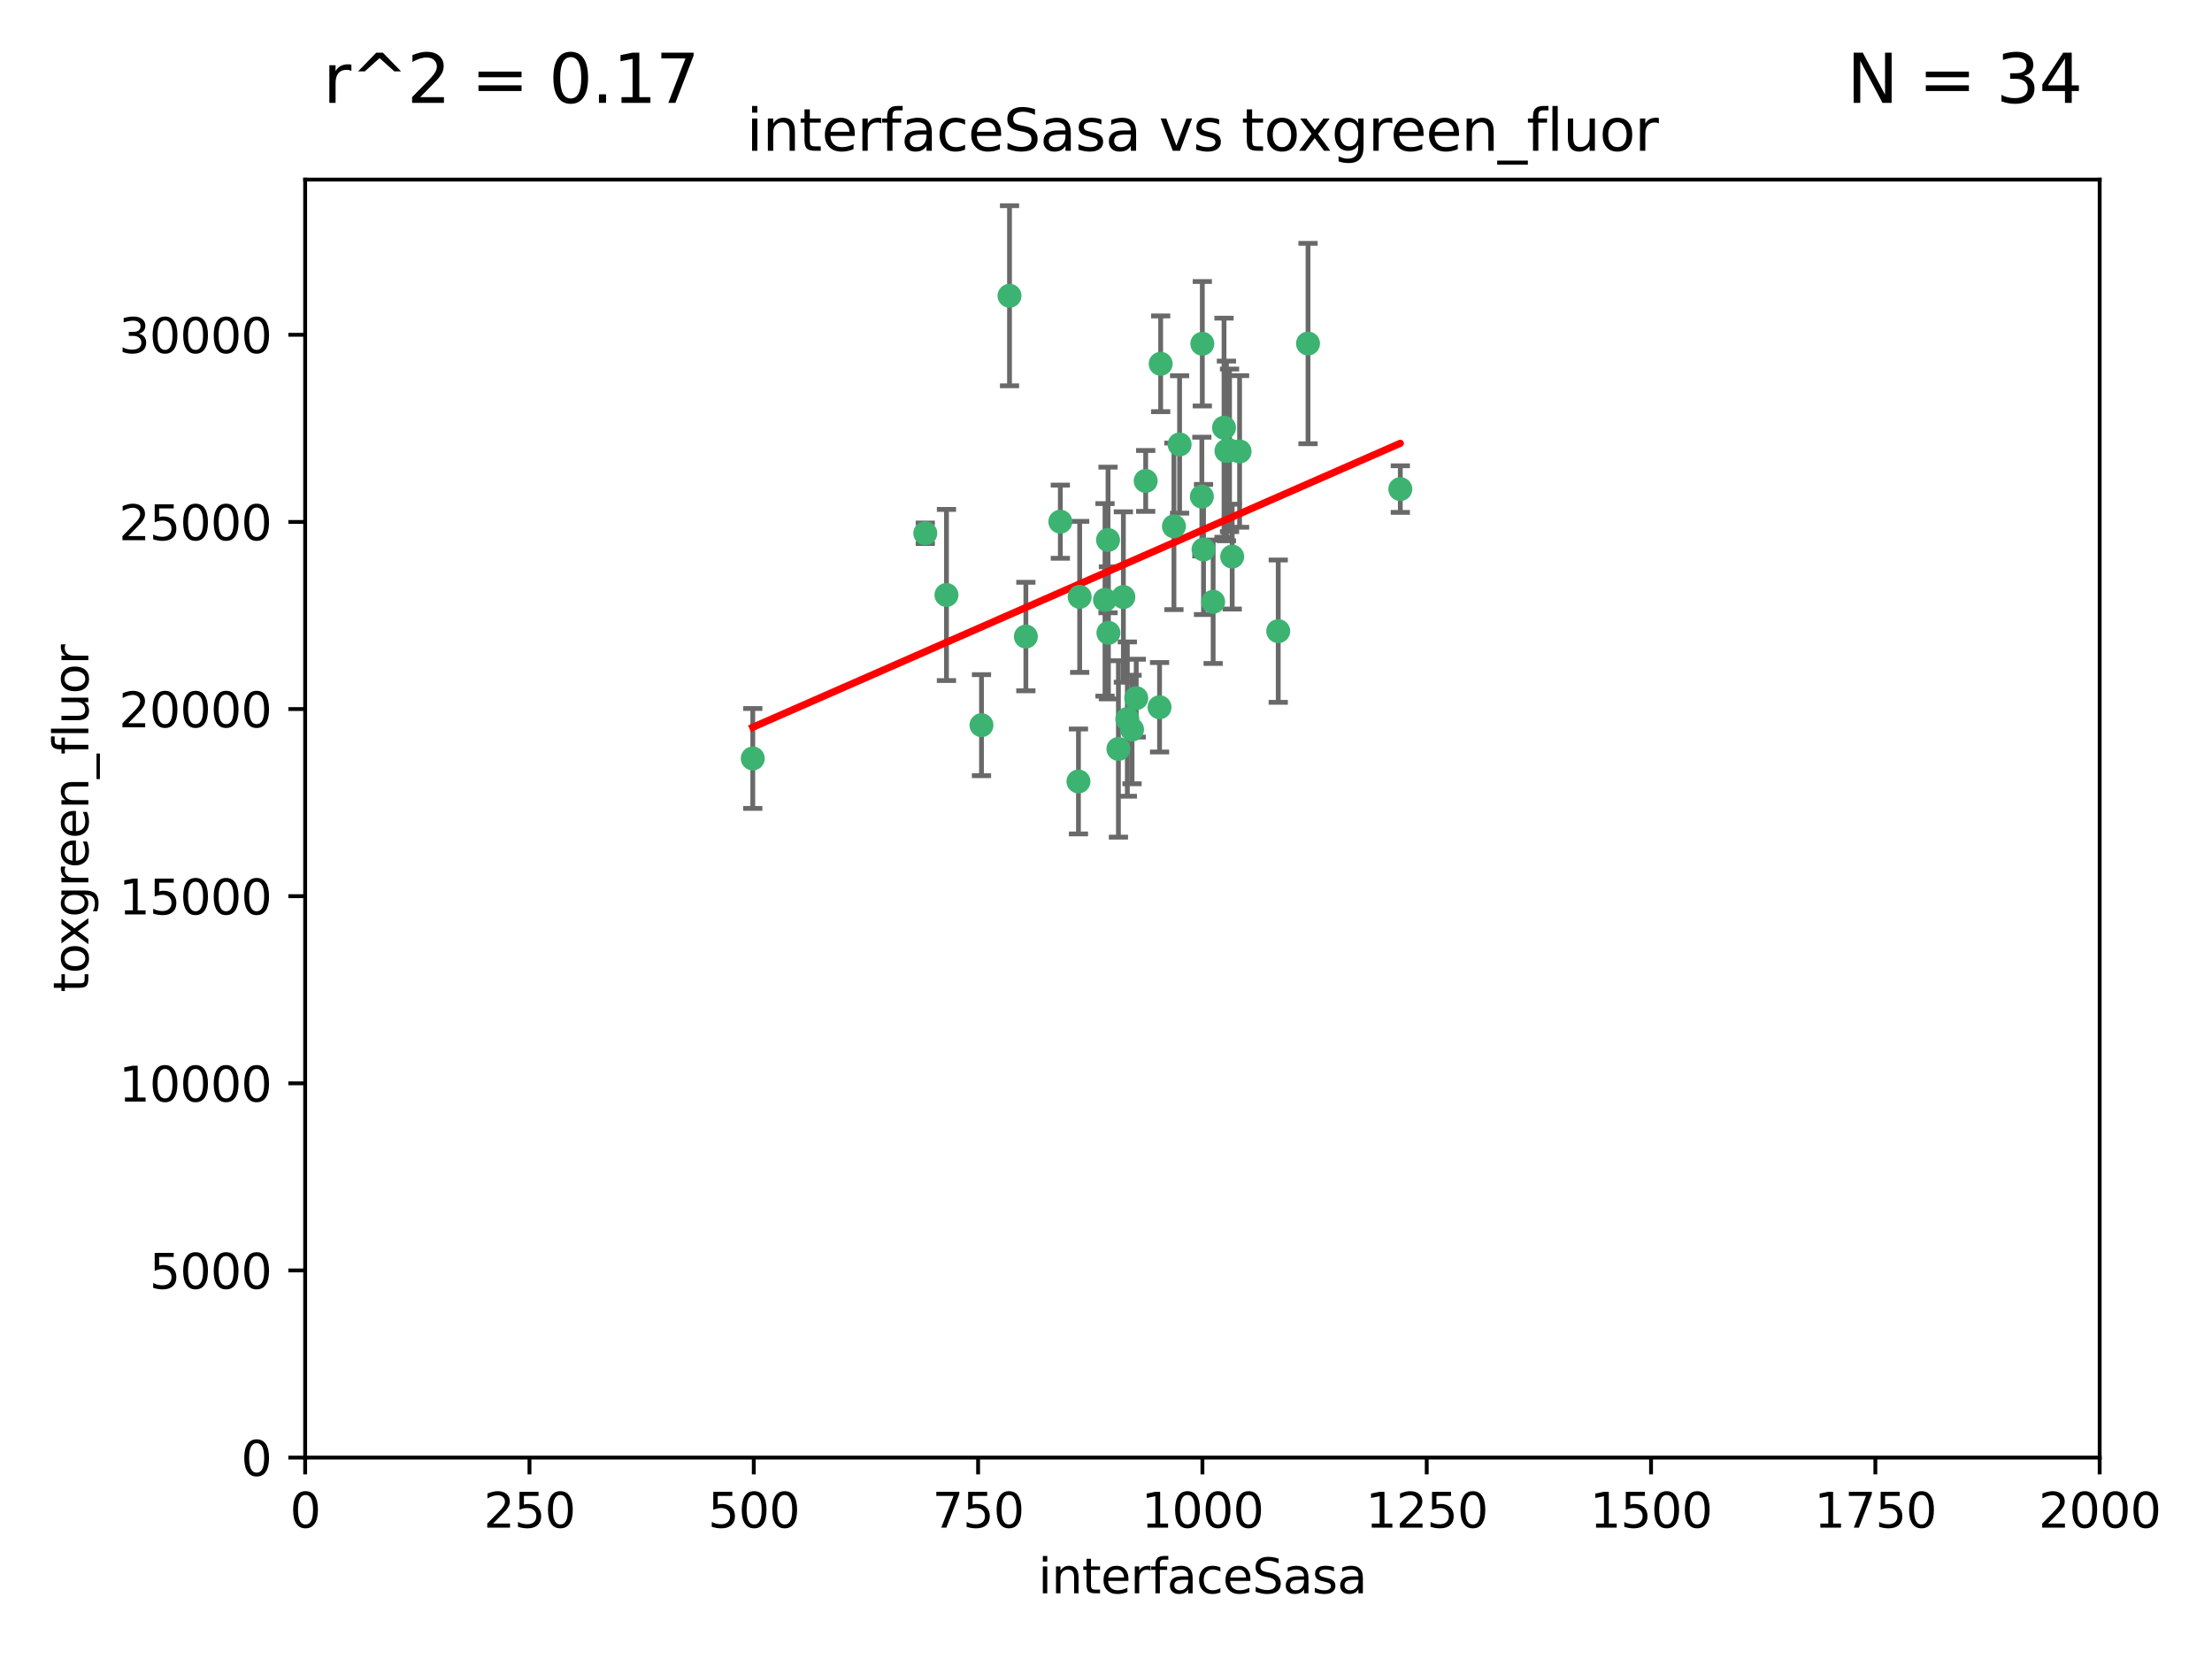 <?xml version="1.0" encoding="utf-8" standalone="no"?>
<!DOCTYPE svg PUBLIC "-//W3C//DTD SVG 1.1//EN"
  "http://www.w3.org/Graphics/SVG/1.1/DTD/svg11.dtd">
<svg xmlns:xlink="http://www.w3.org/1999/xlink" width="460.8pt" height="345.6pt" viewBox="0 0 460.8 345.6" xmlns="http://www.w3.org/2000/svg" version="1.1">
 <defs>
  <style type="text/css">*{stroke-linejoin: round; stroke-linecap: butt}</style>
 </defs>
 <g id="figure_1">
  <g id="patch_1">
   <path d="M 0 345.6 
L 460.8 345.6 
L 460.8 0 
L 0 0 
z
" style="fill: #ffffff"/>
  </g>
  <g id="axes_1">
   <g id="patch_2">
    <path d="M 63.571 303.64 
L 437.4 303.64 
L 437.4 37.411 
L 63.571 37.411 
z
" style="fill: #ffffff"/>
   </g>
   <g id="PathCollection_1">
    <defs>
     <path id="mf183e73a7e" d="M 0 1.118 
C 0.297 1.118 0.581 1 0.791 0.791 
C 1 0.581 1.118 0.297 1.118 0 
C 1.118 -0.297 1 -0.581 0.791 -0.791 
C 0.581 -1 0.297 -1.118 0 -1.118 
C -0.297 -1.118 -0.581 -1 -0.791 -0.791 
C -1 -0.581 -1.118 -0.297 -1.118 0 
C -1.118 0.297 -1 0.581 -0.791 0.791 
C -0.581 1 -0.297 1.118 0 1.118 
z
" style="stroke: #3cb371"/>
    </defs>
    <g clip-path="url(#pb240a48d0f)">
     <use xlink:href="#mf183e73a7e" x="272.484" y="71.562" style="fill: #3cb371; stroke: #3cb371"/>
     <use xlink:href="#mf183e73a7e" x="266.28" y="131.48" style="fill: #3cb371; stroke: #3cb371"/>
     <use xlink:href="#mf183e73a7e" x="250.716" y="114.467" style="fill: #3cb371; stroke: #3cb371"/>
     <use xlink:href="#mf183e73a7e" x="254.987" y="89.097" style="fill: #3cb371; stroke: #3cb371"/>
     <use xlink:href="#mf183e73a7e" x="220.886" y="108.676" style="fill: #3cb371; stroke: #3cb371"/>
     <use xlink:href="#mf183e73a7e" x="241.787" y="75.786" style="fill: #3cb371; stroke: #3cb371"/>
     <use xlink:href="#mf183e73a7e" x="252.721" y="125.356" style="fill: #3cb371; stroke: #3cb371"/>
     <use xlink:href="#mf183e73a7e" x="258.229" y="94.046" style="fill: #3cb371; stroke: #3cb371"/>
     <use xlink:href="#mf183e73a7e" x="232.987" y="156.019" style="fill: #3cb371; stroke: #3cb371"/>
     <use xlink:href="#mf183e73a7e" x="241.557" y="147.335" style="fill: #3cb371; stroke: #3cb371"/>
     <use xlink:href="#mf183e73a7e" x="230.194" y="124.965" style="fill: #3cb371; stroke: #3cb371"/>
     <use xlink:href="#mf183e73a7e" x="255.489" y="93.933" style="fill: #3cb371; stroke: #3cb371"/>
     <use xlink:href="#mf183e73a7e" x="256.689" y="115.953" style="fill: #3cb371; stroke: #3cb371"/>
     <use xlink:href="#mf183e73a7e" x="244.553" y="109.646" style="fill: #3cb371; stroke: #3cb371"/>
     <use xlink:href="#mf183e73a7e" x="250.368" y="103.453" style="fill: #3cb371; stroke: #3cb371"/>
     <use xlink:href="#mf183e73a7e" x="256.134" y="93.812" style="fill: #3cb371; stroke: #3cb371"/>
     <use xlink:href="#mf183e73a7e" x="234.02" y="124.367" style="fill: #3cb371; stroke: #3cb371"/>
     <use xlink:href="#mf183e73a7e" x="238.669" y="100.184" style="fill: #3cb371; stroke: #3cb371"/>
     <use xlink:href="#mf183e73a7e" x="245.731" y="92.588" style="fill: #3cb371; stroke: #3cb371"/>
     <use xlink:href="#mf183e73a7e" x="291.711" y="101.886" style="fill: #3cb371; stroke: #3cb371"/>
     <use xlink:href="#mf183e73a7e" x="224.916" y="124.337" style="fill: #3cb371; stroke: #3cb371"/>
     <use xlink:href="#mf183e73a7e" x="250.465" y="71.61" style="fill: #3cb371; stroke: #3cb371"/>
     <use xlink:href="#mf183e73a7e" x="204.462" y="151.067" style="fill: #3cb371; stroke: #3cb371"/>
     <use xlink:href="#mf183e73a7e" x="192.753" y="111.087" style="fill: #3cb371; stroke: #3cb371"/>
     <use xlink:href="#mf183e73a7e" x="230.822" y="112.487" style="fill: #3cb371; stroke: #3cb371"/>
     <use xlink:href="#mf183e73a7e" x="210.301" y="61.614" style="fill: #3cb371; stroke: #3cb371"/>
     <use xlink:href="#mf183e73a7e" x="224.662" y="162.792" style="fill: #3cb371; stroke: #3cb371"/>
     <use xlink:href="#mf183e73a7e" x="236.699" y="145.439" style="fill: #3cb371; stroke: #3cb371"/>
     <use xlink:href="#mf183e73a7e" x="230.901" y="131.829" style="fill: #3cb371; stroke: #3cb371"/>
     <use xlink:href="#mf183e73a7e" x="213.706" y="132.603" style="fill: #3cb371; stroke: #3cb371"/>
     <use xlink:href="#mf183e73a7e" x="235.826" y="151.97" style="fill: #3cb371; stroke: #3cb371"/>
     <use xlink:href="#mf183e73a7e" x="234.846" y="149.795" style="fill: #3cb371; stroke: #3cb371"/>
     <use xlink:href="#mf183e73a7e" x="197.163" y="123.943" style="fill: #3cb371; stroke: #3cb371"/>
     <use xlink:href="#mf183e73a7e" x="156.817" y="157.999" style="fill: #3cb371; stroke: #3cb371"/>
    </g>
   </g>
   <g id="matplotlib.axis_1">
    <g id="xtick_1">
     <g id="line2d_1">
      <defs>
       <path id="m2a42a87b67" d="M 0 0 
L 0 3.5 
" style="stroke: #000000; stroke-width: 0.8"/>
      </defs>
      <g>
       <use xlink:href="#m2a42a87b67" x="63.571" y="303.64" style="stroke: #000000; stroke-width: 0.8"/>
      </g>
     </g>
     <g id="text_1">
      <!-- 0 -->
      <g transform="translate(60.39 318.238)scale(0.1 -0.1)">
       <defs>
        <path id="DejaVuSans-30" d="M 2034 4250 
Q 1547 4250 1301 3770 
Q 1056 3291 1056 2328 
Q 1056 1369 1301 889 
Q 1547 409 2034 409 
Q 2525 409 2770 889 
Q 3016 1369 3016 2328 
Q 3016 3291 2770 3770 
Q 2525 4250 2034 4250 
z
M 2034 4750 
Q 2819 4750 3233 4129 
Q 3647 3509 3647 2328 
Q 3647 1150 3233 529 
Q 2819 -91 2034 -91 
Q 1250 -91 836 529 
Q 422 1150 422 2328 
Q 422 3509 836 4129 
Q 1250 4750 2034 4750 
z
" transform="scale(0.016)"/>
       </defs>
       <use xlink:href="#DejaVuSans-30"/>
      </g>
     </g>
    </g>
    <g id="xtick_2">
     <g id="line2d_2">
      <g>
       <use xlink:href="#m2a42a87b67" x="110.3" y="303.64" style="stroke: #000000; stroke-width: 0.8"/>
      </g>
     </g>
     <g id="text_2">
      <!-- 250 -->
      <g transform="translate(100.756 318.238)scale(0.1 -0.1)">
       <defs>
        <path id="DejaVuSans-32" d="M 1228 531 
L 3431 531 
L 3431 0 
L 469 0 
L 469 531 
Q 828 903 1448 1529 
Q 2069 2156 2228 2338 
Q 2531 2678 2651 2914 
Q 2772 3150 2772 3378 
Q 2772 3750 2511 3984 
Q 2250 4219 1831 4219 
Q 1534 4219 1204 4116 
Q 875 4013 500 3803 
L 500 4441 
Q 881 4594 1212 4672 
Q 1544 4750 1819 4750 
Q 2544 4750 2975 4387 
Q 3406 4025 3406 3419 
Q 3406 3131 3298 2873 
Q 3191 2616 2906 2266 
Q 2828 2175 2409 1742 
Q 1991 1309 1228 531 
z
" transform="scale(0.016)"/>
        <path id="DejaVuSans-35" d="M 691 4666 
L 3169 4666 
L 3169 4134 
L 1269 4134 
L 1269 2991 
Q 1406 3038 1543 3061 
Q 1681 3084 1819 3084 
Q 2600 3084 3056 2656 
Q 3513 2228 3513 1497 
Q 3513 744 3044 326 
Q 2575 -91 1722 -91 
Q 1428 -91 1123 -41 
Q 819 9 494 109 
L 494 744 
Q 775 591 1075 516 
Q 1375 441 1709 441 
Q 2250 441 2565 725 
Q 2881 1009 2881 1497 
Q 2881 1984 2565 2268 
Q 2250 2553 1709 2553 
Q 1456 2553 1204 2497 
Q 953 2441 691 2322 
L 691 4666 
z
" transform="scale(0.016)"/>
       </defs>
       <use xlink:href="#DejaVuSans-32"/>
       <use xlink:href="#DejaVuSans-35" x="63.623"/>
       <use xlink:href="#DejaVuSans-30" x="127.246"/>
      </g>
     </g>
    </g>
    <g id="xtick_3">
     <g id="line2d_3">
      <g>
       <use xlink:href="#m2a42a87b67" x="157.028" y="303.64" style="stroke: #000000; stroke-width: 0.8"/>
      </g>
     </g>
     <g id="text_3">
      <!-- 500 -->
      <g transform="translate(147.485 318.238)scale(0.1 -0.1)">
       <use xlink:href="#DejaVuSans-35"/>
       <use xlink:href="#DejaVuSans-30" x="63.623"/>
       <use xlink:href="#DejaVuSans-30" x="127.246"/>
      </g>
     </g>
    </g>
    <g id="xtick_4">
     <g id="line2d_4">
      <g>
       <use xlink:href="#m2a42a87b67" x="203.757" y="303.64" style="stroke: #000000; stroke-width: 0.8"/>
      </g>
     </g>
     <g id="text_4">
      <!-- 750 -->
      <g transform="translate(194.213 318.238)scale(0.1 -0.1)">
       <defs>
        <path id="DejaVuSans-37" d="M 525 4666 
L 3525 4666 
L 3525 4397 
L 1831 0 
L 1172 0 
L 2766 4134 
L 525 4134 
L 525 4666 
z
" transform="scale(0.016)"/>
       </defs>
       <use xlink:href="#DejaVuSans-37"/>
       <use xlink:href="#DejaVuSans-35" x="63.623"/>
       <use xlink:href="#DejaVuSans-30" x="127.246"/>
      </g>
     </g>
    </g>
    <g id="xtick_5">
     <g id="line2d_5">
      <g>
       <use xlink:href="#m2a42a87b67" x="250.486" y="303.64" style="stroke: #000000; stroke-width: 0.8"/>
      </g>
     </g>
     <g id="text_5">
      <!-- 1000 -->
      <g transform="translate(237.761 318.238)scale(0.1 -0.1)">
       <defs>
        <path id="DejaVuSans-31" d="M 794 531 
L 1825 531 
L 1825 4091 
L 703 3866 
L 703 4441 
L 1819 4666 
L 2450 4666 
L 2450 531 
L 3481 531 
L 3481 0 
L 794 0 
L 794 531 
z
" transform="scale(0.016)"/>
       </defs>
       <use xlink:href="#DejaVuSans-31"/>
       <use xlink:href="#DejaVuSans-30" x="63.623"/>
       <use xlink:href="#DejaVuSans-30" x="127.246"/>
       <use xlink:href="#DejaVuSans-30" x="190.869"/>
      </g>
     </g>
    </g>
    <g id="xtick_6">
     <g id="line2d_6">
      <g>
       <use xlink:href="#m2a42a87b67" x="297.214" y="303.64" style="stroke: #000000; stroke-width: 0.8"/>
      </g>
     </g>
     <g id="text_6">
      <!-- 1250 -->
      <g transform="translate(284.489 318.238)scale(0.1 -0.1)">
       <use xlink:href="#DejaVuSans-31"/>
       <use xlink:href="#DejaVuSans-32" x="63.623"/>
       <use xlink:href="#DejaVuSans-35" x="127.246"/>
       <use xlink:href="#DejaVuSans-30" x="190.869"/>
      </g>
     </g>
    </g>
    <g id="xtick_7">
     <g id="line2d_7">
      <g>
       <use xlink:href="#m2a42a87b67" x="343.943" y="303.64" style="stroke: #000000; stroke-width: 0.8"/>
      </g>
     </g>
     <g id="text_7">
      <!-- 1500 -->
      <g transform="translate(331.218 318.238)scale(0.1 -0.1)">
       <use xlink:href="#DejaVuSans-31"/>
       <use xlink:href="#DejaVuSans-35" x="63.623"/>
       <use xlink:href="#DejaVuSans-30" x="127.246"/>
       <use xlink:href="#DejaVuSans-30" x="190.869"/>
      </g>
     </g>
    </g>
    <g id="xtick_8">
     <g id="line2d_8">
      <g>
       <use xlink:href="#m2a42a87b67" x="390.671" y="303.64" style="stroke: #000000; stroke-width: 0.8"/>
      </g>
     </g>
     <g id="text_8">
      <!-- 1750 -->
      <g transform="translate(377.946 318.238)scale(0.1 -0.1)">
       <use xlink:href="#DejaVuSans-31"/>
       <use xlink:href="#DejaVuSans-37" x="63.623"/>
       <use xlink:href="#DejaVuSans-35" x="127.246"/>
       <use xlink:href="#DejaVuSans-30" x="190.869"/>
      </g>
     </g>
    </g>
    <g id="xtick_9">
     <g id="line2d_9">
      <g>
       <use xlink:href="#m2a42a87b67" x="437.4" y="303.64" style="stroke: #000000; stroke-width: 0.8"/>
      </g>
     </g>
     <g id="text_9">
      <!-- 2000 -->
      <g transform="translate(424.675 318.238)scale(0.1 -0.1)">
       <use xlink:href="#DejaVuSans-32"/>
       <use xlink:href="#DejaVuSans-30" x="63.623"/>
       <use xlink:href="#DejaVuSans-30" x="127.246"/>
       <use xlink:href="#DejaVuSans-30" x="190.869"/>
      </g>
     </g>
    </g>
    <g id="text_10">
     <!-- interfaceSasa -->
     <g transform="translate(216.279 331.917)scale(0.1 -0.1)">
      <defs>
       <path id="DejaVuSans-69" d="M 603 3500 
L 1178 3500 
L 1178 0 
L 603 0 
L 603 3500 
z
M 603 4863 
L 1178 4863 
L 1178 4134 
L 603 4134 
L 603 4863 
z
" transform="scale(0.016)"/>
       <path id="DejaVuSans-6e" d="M 3513 2113 
L 3513 0 
L 2938 0 
L 2938 2094 
Q 2938 2591 2744 2837 
Q 2550 3084 2163 3084 
Q 1697 3084 1428 2787 
Q 1159 2491 1159 1978 
L 1159 0 
L 581 0 
L 581 3500 
L 1159 3500 
L 1159 2956 
Q 1366 3272 1645 3428 
Q 1925 3584 2291 3584 
Q 2894 3584 3203 3211 
Q 3513 2838 3513 2113 
z
" transform="scale(0.016)"/>
       <path id="DejaVuSans-74" d="M 1172 4494 
L 1172 3500 
L 2356 3500 
L 2356 3053 
L 1172 3053 
L 1172 1153 
Q 1172 725 1289 603 
Q 1406 481 1766 481 
L 2356 481 
L 2356 0 
L 1766 0 
Q 1100 0 847 248 
Q 594 497 594 1153 
L 594 3053 
L 172 3053 
L 172 3500 
L 594 3500 
L 594 4494 
L 1172 4494 
z
" transform="scale(0.016)"/>
       <path id="DejaVuSans-65" d="M 3597 1894 
L 3597 1613 
L 953 1613 
Q 991 1019 1311 708 
Q 1631 397 2203 397 
Q 2534 397 2845 478 
Q 3156 559 3463 722 
L 3463 178 
Q 3153 47 2828 -22 
Q 2503 -91 2169 -91 
Q 1331 -91 842 396 
Q 353 884 353 1716 
Q 353 2575 817 3079 
Q 1281 3584 2069 3584 
Q 2775 3584 3186 3129 
Q 3597 2675 3597 1894 
z
M 3022 2063 
Q 3016 2534 2758 2815 
Q 2500 3097 2075 3097 
Q 1594 3097 1305 2825 
Q 1016 2553 972 2059 
L 3022 2063 
z
" transform="scale(0.016)"/>
       <path id="DejaVuSans-72" d="M 2631 2963 
Q 2534 3019 2420 3045 
Q 2306 3072 2169 3072 
Q 1681 3072 1420 2755 
Q 1159 2438 1159 1844 
L 1159 0 
L 581 0 
L 581 3500 
L 1159 3500 
L 1159 2956 
Q 1341 3275 1631 3429 
Q 1922 3584 2338 3584 
Q 2397 3584 2469 3576 
Q 2541 3569 2628 3553 
L 2631 2963 
z
" transform="scale(0.016)"/>
       <path id="DejaVuSans-66" d="M 2375 4863 
L 2375 4384 
L 1825 4384 
Q 1516 4384 1395 4259 
Q 1275 4134 1275 3809 
L 1275 3500 
L 2222 3500 
L 2222 3053 
L 1275 3053 
L 1275 0 
L 697 0 
L 697 3053 
L 147 3053 
L 147 3500 
L 697 3500 
L 697 3744 
Q 697 4328 969 4595 
Q 1241 4863 1831 4863 
L 2375 4863 
z
" transform="scale(0.016)"/>
       <path id="DejaVuSans-61" d="M 2194 1759 
Q 1497 1759 1228 1600 
Q 959 1441 959 1056 
Q 959 750 1161 570 
Q 1363 391 1709 391 
Q 2188 391 2477 730 
Q 2766 1069 2766 1631 
L 2766 1759 
L 2194 1759 
z
M 3341 1997 
L 3341 0 
L 2766 0 
L 2766 531 
Q 2569 213 2275 61 
Q 1981 -91 1556 -91 
Q 1019 -91 701 211 
Q 384 513 384 1019 
Q 384 1609 779 1909 
Q 1175 2209 1959 2209 
L 2766 2209 
L 2766 2266 
Q 2766 2663 2505 2880 
Q 2244 3097 1772 3097 
Q 1472 3097 1187 3025 
Q 903 2953 641 2809 
L 641 3341 
Q 956 3463 1253 3523 
Q 1550 3584 1831 3584 
Q 2591 3584 2966 3190 
Q 3341 2797 3341 1997 
z
" transform="scale(0.016)"/>
       <path id="DejaVuSans-63" d="M 3122 3366 
L 3122 2828 
Q 2878 2963 2633 3030 
Q 2388 3097 2138 3097 
Q 1578 3097 1268 2742 
Q 959 2388 959 1747 
Q 959 1106 1268 751 
Q 1578 397 2138 397 
Q 2388 397 2633 464 
Q 2878 531 3122 666 
L 3122 134 
Q 2881 22 2623 -34 
Q 2366 -91 2075 -91 
Q 1284 -91 818 406 
Q 353 903 353 1747 
Q 353 2603 823 3093 
Q 1294 3584 2113 3584 
Q 2378 3584 2631 3529 
Q 2884 3475 3122 3366 
z
" transform="scale(0.016)"/>
       <path id="DejaVuSans-53" d="M 3425 4513 
L 3425 3897 
Q 3066 4069 2747 4153 
Q 2428 4238 2131 4238 
Q 1616 4238 1336 4038 
Q 1056 3838 1056 3469 
Q 1056 3159 1242 3001 
Q 1428 2844 1947 2747 
L 2328 2669 
Q 3034 2534 3370 2195 
Q 3706 1856 3706 1288 
Q 3706 609 3251 259 
Q 2797 -91 1919 -91 
Q 1588 -91 1214 -16 
Q 841 59 441 206 
L 441 856 
Q 825 641 1194 531 
Q 1563 422 1919 422 
Q 2459 422 2753 634 
Q 3047 847 3047 1241 
Q 3047 1584 2836 1778 
Q 2625 1972 2144 2069 
L 1759 2144 
Q 1053 2284 737 2584 
Q 422 2884 422 3419 
Q 422 4038 858 4394 
Q 1294 4750 2059 4750 
Q 2388 4750 2728 4690 
Q 3069 4631 3425 4513 
z
" transform="scale(0.016)"/>
       <path id="DejaVuSans-73" d="M 2834 3397 
L 2834 2853 
Q 2591 2978 2328 3040 
Q 2066 3103 1784 3103 
Q 1356 3103 1142 2972 
Q 928 2841 928 2578 
Q 928 2378 1081 2264 
Q 1234 2150 1697 2047 
L 1894 2003 
Q 2506 1872 2764 1633 
Q 3022 1394 3022 966 
Q 3022 478 2636 193 
Q 2250 -91 1575 -91 
Q 1294 -91 989 -36 
Q 684 19 347 128 
L 347 722 
Q 666 556 975 473 
Q 1284 391 1588 391 
Q 1994 391 2212 530 
Q 2431 669 2431 922 
Q 2431 1156 2273 1281 
Q 2116 1406 1581 1522 
L 1381 1569 
Q 847 1681 609 1914 
Q 372 2147 372 2553 
Q 372 3047 722 3315 
Q 1072 3584 1716 3584 
Q 2034 3584 2315 3537 
Q 2597 3491 2834 3397 
z
" transform="scale(0.016)"/>
      </defs>
      <use xlink:href="#DejaVuSans-69"/>
      <use xlink:href="#DejaVuSans-6e" x="27.783"/>
      <use xlink:href="#DejaVuSans-74" x="91.162"/>
      <use xlink:href="#DejaVuSans-65" x="130.371"/>
      <use xlink:href="#DejaVuSans-72" x="191.895"/>
      <use xlink:href="#DejaVuSans-66" x="233.008"/>
      <use xlink:href="#DejaVuSans-61" x="268.213"/>
      <use xlink:href="#DejaVuSans-63" x="329.492"/>
      <use xlink:href="#DejaVuSans-65" x="384.473"/>
      <use xlink:href="#DejaVuSans-53" x="445.996"/>
      <use xlink:href="#DejaVuSans-61" x="509.473"/>
      <use xlink:href="#DejaVuSans-73" x="570.752"/>
      <use xlink:href="#DejaVuSans-61" x="622.852"/>
     </g>
    </g>
   </g>
   <g id="matplotlib.axis_2">
    <g id="ytick_1">
     <g id="line2d_10">
      <defs>
       <path id="mcd94976a5e" d="M 0 0 
L -3.5 0 
" style="stroke: #000000; stroke-width: 0.8"/>
      </defs>
      <g>
       <use xlink:href="#mcd94976a5e" x="63.571" y="303.64" style="stroke: #000000; stroke-width: 0.8"/>
      </g>
     </g>
     <g id="text_11">
      <!-- 0 -->
      <g transform="translate(50.209 307.439)scale(0.1 -0.1)">
       <use xlink:href="#DejaVuSans-30"/>
      </g>
     </g>
    </g>
    <g id="ytick_2">
     <g id="line2d_11">
      <g>
       <use xlink:href="#mcd94976a5e" x="63.571" y="264.657" style="stroke: #000000; stroke-width: 0.8"/>
      </g>
     </g>
     <g id="text_12">
      <!-- 5000 -->
      <g transform="translate(31.121 268.457)scale(0.1 -0.1)">
       <use xlink:href="#DejaVuSans-35"/>
       <use xlink:href="#DejaVuSans-30" x="63.623"/>
       <use xlink:href="#DejaVuSans-30" x="127.246"/>
       <use xlink:href="#DejaVuSans-30" x="190.869"/>
      </g>
     </g>
    </g>
    <g id="ytick_3">
     <g id="line2d_12">
      <g>
       <use xlink:href="#mcd94976a5e" x="63.571" y="225.675" style="stroke: #000000; stroke-width: 0.8"/>
      </g>
     </g>
     <g id="text_13">
      <!-- 10000 -->
      <g transform="translate(24.759 229.474)scale(0.1 -0.1)">
       <use xlink:href="#DejaVuSans-31"/>
       <use xlink:href="#DejaVuSans-30" x="63.623"/>
       <use xlink:href="#DejaVuSans-30" x="127.246"/>
       <use xlink:href="#DejaVuSans-30" x="190.869"/>
       <use xlink:href="#DejaVuSans-30" x="254.492"/>
      </g>
     </g>
    </g>
    <g id="ytick_4">
     <g id="line2d_13">
      <g>
       <use xlink:href="#mcd94976a5e" x="63.571" y="186.692" style="stroke: #000000; stroke-width: 0.8"/>
      </g>
     </g>
     <g id="text_14">
      <!-- 15000 -->
      <g transform="translate(24.759 190.492)scale(0.1 -0.1)">
       <use xlink:href="#DejaVuSans-31"/>
       <use xlink:href="#DejaVuSans-35" x="63.623"/>
       <use xlink:href="#DejaVuSans-30" x="127.246"/>
       <use xlink:href="#DejaVuSans-30" x="190.869"/>
       <use xlink:href="#DejaVuSans-30" x="254.492"/>
      </g>
     </g>
    </g>
    <g id="ytick_5">
     <g id="line2d_14">
      <g>
       <use xlink:href="#mcd94976a5e" x="63.571" y="147.71" style="stroke: #000000; stroke-width: 0.8"/>
      </g>
     </g>
     <g id="text_15">
      <!-- 20000 -->
      <g transform="translate(24.759 151.509)scale(0.1 -0.1)">
       <use xlink:href="#DejaVuSans-32"/>
       <use xlink:href="#DejaVuSans-30" x="63.623"/>
       <use xlink:href="#DejaVuSans-30" x="127.246"/>
       <use xlink:href="#DejaVuSans-30" x="190.869"/>
       <use xlink:href="#DejaVuSans-30" x="254.492"/>
      </g>
     </g>
    </g>
    <g id="ytick_6">
     <g id="line2d_15">
      <g>
       <use xlink:href="#mcd94976a5e" x="63.571" y="108.727" style="stroke: #000000; stroke-width: 0.8"/>
      </g>
     </g>
     <g id="text_16">
      <!-- 25000 -->
      <g transform="translate(24.759 112.527)scale(0.1 -0.1)">
       <use xlink:href="#DejaVuSans-32"/>
       <use xlink:href="#DejaVuSans-35" x="63.623"/>
       <use xlink:href="#DejaVuSans-30" x="127.246"/>
       <use xlink:href="#DejaVuSans-30" x="190.869"/>
       <use xlink:href="#DejaVuSans-30" x="254.492"/>
      </g>
     </g>
    </g>
    <g id="ytick_7">
     <g id="line2d_16">
      <g>
       <use xlink:href="#mcd94976a5e" x="63.571" y="69.745" style="stroke: #000000; stroke-width: 0.8"/>
      </g>
     </g>
     <g id="text_17">
      <!-- 30000 -->
      <g transform="translate(24.759 73.544)scale(0.1 -0.1)">
       <defs>
        <path id="DejaVuSans-33" d="M 2597 2516 
Q 3050 2419 3304 2112 
Q 3559 1806 3559 1356 
Q 3559 666 3084 287 
Q 2609 -91 1734 -91 
Q 1441 -91 1130 -33 
Q 819 25 488 141 
L 488 750 
Q 750 597 1062 519 
Q 1375 441 1716 441 
Q 2309 441 2620 675 
Q 2931 909 2931 1356 
Q 2931 1769 2642 2001 
Q 2353 2234 1838 2234 
L 1294 2234 
L 1294 2753 
L 1863 2753 
Q 2328 2753 2575 2939 
Q 2822 3125 2822 3475 
Q 2822 3834 2567 4026 
Q 2313 4219 1838 4219 
Q 1578 4219 1281 4162 
Q 984 4106 628 3988 
L 628 4550 
Q 988 4650 1302 4700 
Q 1616 4750 1894 4750 
Q 2613 4750 3031 4423 
Q 3450 4097 3450 3541 
Q 3450 3153 3228 2886 
Q 3006 2619 2597 2516 
z
" transform="scale(0.016)"/>
       </defs>
       <use xlink:href="#DejaVuSans-33"/>
       <use xlink:href="#DejaVuSans-30" x="63.623"/>
       <use xlink:href="#DejaVuSans-30" x="127.246"/>
       <use xlink:href="#DejaVuSans-30" x="190.869"/>
       <use xlink:href="#DejaVuSans-30" x="254.492"/>
      </g>
     </g>
    </g>
    <g id="text_18">
     <!-- toxgreen_fluor -->
     <g transform="translate(18.401 206.72)rotate(-90)scale(0.1 -0.1)">
      <defs>
       <path id="DejaVuSans-6f" d="M 1959 3097 
Q 1497 3097 1228 2736 
Q 959 2375 959 1747 
Q 959 1119 1226 758 
Q 1494 397 1959 397 
Q 2419 397 2687 759 
Q 2956 1122 2956 1747 
Q 2956 2369 2687 2733 
Q 2419 3097 1959 3097 
z
M 1959 3584 
Q 2709 3584 3137 3096 
Q 3566 2609 3566 1747 
Q 3566 888 3137 398 
Q 2709 -91 1959 -91 
Q 1206 -91 779 398 
Q 353 888 353 1747 
Q 353 2609 779 3096 
Q 1206 3584 1959 3584 
z
" transform="scale(0.016)"/>
       <path id="DejaVuSans-78" d="M 3513 3500 
L 2247 1797 
L 3578 0 
L 2900 0 
L 1881 1375 
L 863 0 
L 184 0 
L 1544 1831 
L 300 3500 
L 978 3500 
L 1906 2253 
L 2834 3500 
L 3513 3500 
z
" transform="scale(0.016)"/>
       <path id="DejaVuSans-67" d="M 2906 1791 
Q 2906 2416 2648 2759 
Q 2391 3103 1925 3103 
Q 1463 3103 1205 2759 
Q 947 2416 947 1791 
Q 947 1169 1205 825 
Q 1463 481 1925 481 
Q 2391 481 2648 825 
Q 2906 1169 2906 1791 
z
M 3481 434 
Q 3481 -459 3084 -895 
Q 2688 -1331 1869 -1331 
Q 1566 -1331 1297 -1286 
Q 1028 -1241 775 -1147 
L 775 -588 
Q 1028 -725 1275 -790 
Q 1522 -856 1778 -856 
Q 2344 -856 2625 -561 
Q 2906 -266 2906 331 
L 2906 616 
Q 2728 306 2450 153 
Q 2172 0 1784 0 
Q 1141 0 747 490 
Q 353 981 353 1791 
Q 353 2603 747 3093 
Q 1141 3584 1784 3584 
Q 2172 3584 2450 3431 
Q 2728 3278 2906 2969 
L 2906 3500 
L 3481 3500 
L 3481 434 
z
" transform="scale(0.016)"/>
       <path id="DejaVuSans-5f" d="M 3263 -1063 
L 3263 -1509 
L -63 -1509 
L -63 -1063 
L 3263 -1063 
z
" transform="scale(0.016)"/>
       <path id="DejaVuSans-6c" d="M 603 4863 
L 1178 4863 
L 1178 0 
L 603 0 
L 603 4863 
z
" transform="scale(0.016)"/>
       <path id="DejaVuSans-75" d="M 544 1381 
L 544 3500 
L 1119 3500 
L 1119 1403 
Q 1119 906 1312 657 
Q 1506 409 1894 409 
Q 2359 409 2629 706 
Q 2900 1003 2900 1516 
L 2900 3500 
L 3475 3500 
L 3475 0 
L 2900 0 
L 2900 538 
Q 2691 219 2414 64 
Q 2138 -91 1772 -91 
Q 1169 -91 856 284 
Q 544 659 544 1381 
z
M 1991 3584 
L 1991 3584 
z
" transform="scale(0.016)"/>
      </defs>
      <use xlink:href="#DejaVuSans-74"/>
      <use xlink:href="#DejaVuSans-6f" x="39.209"/>
      <use xlink:href="#DejaVuSans-78" x="97.266"/>
      <use xlink:href="#DejaVuSans-67" x="156.445"/>
      <use xlink:href="#DejaVuSans-72" x="219.922"/>
      <use xlink:href="#DejaVuSans-65" x="258.785"/>
      <use xlink:href="#DejaVuSans-65" x="320.309"/>
      <use xlink:href="#DejaVuSans-6e" x="381.832"/>
      <use xlink:href="#DejaVuSans-5f" x="445.211"/>
      <use xlink:href="#DejaVuSans-66" x="495.211"/>
      <use xlink:href="#DejaVuSans-6c" x="530.416"/>
      <use xlink:href="#DejaVuSans-75" x="558.199"/>
      <use xlink:href="#DejaVuSans-6f" x="621.578"/>
      <use xlink:href="#DejaVuSans-72" x="682.76"/>
     </g>
    </g>
   </g>
   <g id="LineCollection_1">
    <path d="M 272.484 92.434 
L 272.484 50.691 
" clip-path="url(#pb240a48d0f)" style="fill: none; stroke: #696969"/>
    <path d="M 266.28 146.307 
L 266.28 116.654 
" clip-path="url(#pb240a48d0f)" style="fill: none; stroke: #696969"/>
    <path d="M 250.716 128.017 
L 250.716 100.917 
" clip-path="url(#pb240a48d0f)" style="fill: none; stroke: #696969"/>
    <path d="M 254.987 111.917 
L 254.987 66.277 
" clip-path="url(#pb240a48d0f)" style="fill: none; stroke: #696969"/>
    <path d="M 220.886 116.296 
L 220.886 101.057 
" clip-path="url(#pb240a48d0f)" style="fill: none; stroke: #696969"/>
    <path d="M 241.787 85.756 
L 241.787 65.815 
" clip-path="url(#pb240a48d0f)" style="fill: none; stroke: #696969"/>
    <path d="M 252.721 138.211 
L 252.721 112.501 
" clip-path="url(#pb240a48d0f)" style="fill: none; stroke: #696969"/>
    <path d="M 258.229 109.836 
L 258.229 78.257 
" clip-path="url(#pb240a48d0f)" style="fill: none; stroke: #696969"/>
    <path d="M 232.987 174.39 
L 232.987 137.647 
" clip-path="url(#pb240a48d0f)" style="fill: none; stroke: #696969"/>
    <path d="M 241.557 156.65 
L 241.557 138.02 
" clip-path="url(#pb240a48d0f)" style="fill: none; stroke: #696969"/>
    <path d="M 230.194 145.018 
L 230.194 104.912 
" clip-path="url(#pb240a48d0f)" style="fill: none; stroke: #696969"/>
    <path d="M 255.489 112.649 
L 255.489 75.218 
" clip-path="url(#pb240a48d0f)" style="fill: none; stroke: #696969"/>
    <path d="M 256.689 126.872 
L 256.689 105.035 
" clip-path="url(#pb240a48d0f)" style="fill: none; stroke: #696969"/>
    <path d="M 244.553 126.988 
L 244.553 92.305 
" clip-path="url(#pb240a48d0f)" style="fill: none; stroke: #696969"/>
    <path d="M 250.368 115.826 
L 250.368 91.08 
" clip-path="url(#pb240a48d0f)" style="fill: none; stroke: #696969"/>
    <path d="M 256.134 110.745 
L 256.134 76.878 
" clip-path="url(#pb240a48d0f)" style="fill: none; stroke: #696969"/>
    <path d="M 234.02 142.114 
L 234.02 106.621 
" clip-path="url(#pb240a48d0f)" style="fill: none; stroke: #696969"/>
    <path d="M 238.669 106.525 
L 238.669 93.844 
" clip-path="url(#pb240a48d0f)" style="fill: none; stroke: #696969"/>
    <path d="M 245.731 106.902 
L 245.731 78.274 
" clip-path="url(#pb240a48d0f)" style="fill: none; stroke: #696969"/>
    <path d="M 291.711 106.741 
L 291.711 97.032 
" clip-path="url(#pb240a48d0f)" style="fill: none; stroke: #696969"/>
    <path d="M 224.916 140.07 
L 224.916 108.604 
" clip-path="url(#pb240a48d0f)" style="fill: none; stroke: #696969"/>
    <path d="M 250.465 84.576 
L 250.465 58.645 
" clip-path="url(#pb240a48d0f)" style="fill: none; stroke: #696969"/>
    <path d="M 204.462 161.588 
L 204.462 140.547 
" clip-path="url(#pb240a48d0f)" style="fill: none; stroke: #696969"/>
    <path d="M 192.753 113.226 
L 192.753 108.949 
" clip-path="url(#pb240a48d0f)" style="fill: none; stroke: #696969"/>
    <path d="M 230.822 127.655 
L 230.822 97.319 
" clip-path="url(#pb240a48d0f)" style="fill: none; stroke: #696969"/>
    <path d="M 210.301 80.373 
L 210.301 42.855 
" clip-path="url(#pb240a48d0f)" style="fill: none; stroke: #696969"/>
    <path d="M 224.662 173.718 
L 224.662 151.865 
" clip-path="url(#pb240a48d0f)" style="fill: none; stroke: #696969"/>
    <path d="M 236.699 153.546 
L 236.699 137.331 
" clip-path="url(#pb240a48d0f)" style="fill: none; stroke: #696969"/>
    <path d="M 230.901 145.591 
L 230.901 118.067 
" clip-path="url(#pb240a48d0f)" style="fill: none; stroke: #696969"/>
    <path d="M 213.706 143.904 
L 213.706 121.303 
" clip-path="url(#pb240a48d0f)" style="fill: none; stroke: #696969"/>
    <path d="M 235.826 163.271 
L 235.826 140.669 
" clip-path="url(#pb240a48d0f)" style="fill: none; stroke: #696969"/>
    <path d="M 234.846 165.867 
L 234.846 133.723 
" clip-path="url(#pb240a48d0f)" style="fill: none; stroke: #696969"/>
    <path d="M 197.163 141.769 
L 197.163 106.117 
" clip-path="url(#pb240a48d0f)" style="fill: none; stroke: #696969"/>
    <path d="M 156.817 168.403 
L 156.817 147.594 
" clip-path="url(#pb240a48d0f)" style="fill: none; stroke: #696969"/>
   </g>
   <g id="line2d_17">
    <defs>
     <path id="mc20e8c4297" d="M 2 0 
L -2 -0 
" style="stroke: #696969"/>
    </defs>
    <g clip-path="url(#pb240a48d0f)">
     <use xlink:href="#mc20e8c4297" x="272.484" y="92.434" style="fill: #696969; stroke: #696969"/>
     <use xlink:href="#mc20e8c4297" x="266.28" y="146.307" style="fill: #696969; stroke: #696969"/>
     <use xlink:href="#mc20e8c4297" x="250.716" y="128.017" style="fill: #696969; stroke: #696969"/>
     <use xlink:href="#mc20e8c4297" x="254.987" y="111.917" style="fill: #696969; stroke: #696969"/>
     <use xlink:href="#mc20e8c4297" x="220.886" y="116.296" style="fill: #696969; stroke: #696969"/>
     <use xlink:href="#mc20e8c4297" x="241.787" y="85.756" style="fill: #696969; stroke: #696969"/>
     <use xlink:href="#mc20e8c4297" x="252.721" y="138.211" style="fill: #696969; stroke: #696969"/>
     <use xlink:href="#mc20e8c4297" x="258.229" y="109.836" style="fill: #696969; stroke: #696969"/>
     <use xlink:href="#mc20e8c4297" x="232.987" y="174.39" style="fill: #696969; stroke: #696969"/>
     <use xlink:href="#mc20e8c4297" x="241.557" y="156.65" style="fill: #696969; stroke: #696969"/>
     <use xlink:href="#mc20e8c4297" x="230.194" y="145.018" style="fill: #696969; stroke: #696969"/>
     <use xlink:href="#mc20e8c4297" x="255.489" y="112.649" style="fill: #696969; stroke: #696969"/>
     <use xlink:href="#mc20e8c4297" x="256.689" y="126.872" style="fill: #696969; stroke: #696969"/>
     <use xlink:href="#mc20e8c4297" x="244.553" y="126.988" style="fill: #696969; stroke: #696969"/>
     <use xlink:href="#mc20e8c4297" x="250.368" y="115.826" style="fill: #696969; stroke: #696969"/>
     <use xlink:href="#mc20e8c4297" x="256.134" y="110.745" style="fill: #696969; stroke: #696969"/>
     <use xlink:href="#mc20e8c4297" x="234.02" y="142.114" style="fill: #696969; stroke: #696969"/>
     <use xlink:href="#mc20e8c4297" x="238.669" y="106.525" style="fill: #696969; stroke: #696969"/>
     <use xlink:href="#mc20e8c4297" x="245.731" y="106.902" style="fill: #696969; stroke: #696969"/>
     <use xlink:href="#mc20e8c4297" x="291.711" y="106.741" style="fill: #696969; stroke: #696969"/>
     <use xlink:href="#mc20e8c4297" x="224.916" y="140.07" style="fill: #696969; stroke: #696969"/>
     <use xlink:href="#mc20e8c4297" x="250.465" y="84.576" style="fill: #696969; stroke: #696969"/>
     <use xlink:href="#mc20e8c4297" x="204.462" y="161.588" style="fill: #696969; stroke: #696969"/>
     <use xlink:href="#mc20e8c4297" x="192.753" y="113.226" style="fill: #696969; stroke: #696969"/>
     <use xlink:href="#mc20e8c4297" x="230.822" y="127.655" style="fill: #696969; stroke: #696969"/>
     <use xlink:href="#mc20e8c4297" x="210.301" y="80.373" style="fill: #696969; stroke: #696969"/>
     <use xlink:href="#mc20e8c4297" x="224.662" y="173.718" style="fill: #696969; stroke: #696969"/>
     <use xlink:href="#mc20e8c4297" x="236.699" y="153.546" style="fill: #696969; stroke: #696969"/>
     <use xlink:href="#mc20e8c4297" x="230.901" y="145.591" style="fill: #696969; stroke: #696969"/>
     <use xlink:href="#mc20e8c4297" x="213.706" y="143.904" style="fill: #696969; stroke: #696969"/>
     <use xlink:href="#mc20e8c4297" x="235.826" y="163.271" style="fill: #696969; stroke: #696969"/>
     <use xlink:href="#mc20e8c4297" x="234.846" y="165.867" style="fill: #696969; stroke: #696969"/>
     <use xlink:href="#mc20e8c4297" x="197.163" y="141.769" style="fill: #696969; stroke: #696969"/>
     <use xlink:href="#mc20e8c4297" x="156.817" y="168.403" style="fill: #696969; stroke: #696969"/>
    </g>
   </g>
   <g id="line2d_18">
    <g clip-path="url(#pb240a48d0f)">
     <use xlink:href="#mc20e8c4297" x="272.484" y="50.691" style="fill: #696969; stroke: #696969"/>
     <use xlink:href="#mc20e8c4297" x="266.28" y="116.654" style="fill: #696969; stroke: #696969"/>
     <use xlink:href="#mc20e8c4297" x="250.716" y="100.917" style="fill: #696969; stroke: #696969"/>
     <use xlink:href="#mc20e8c4297" x="254.987" y="66.277" style="fill: #696969; stroke: #696969"/>
     <use xlink:href="#mc20e8c4297" x="220.886" y="101.057" style="fill: #696969; stroke: #696969"/>
     <use xlink:href="#mc20e8c4297" x="241.787" y="65.815" style="fill: #696969; stroke: #696969"/>
     <use xlink:href="#mc20e8c4297" x="252.721" y="112.501" style="fill: #696969; stroke: #696969"/>
     <use xlink:href="#mc20e8c4297" x="258.229" y="78.257" style="fill: #696969; stroke: #696969"/>
     <use xlink:href="#mc20e8c4297" x="232.987" y="137.647" style="fill: #696969; stroke: #696969"/>
     <use xlink:href="#mc20e8c4297" x="241.557" y="138.02" style="fill: #696969; stroke: #696969"/>
     <use xlink:href="#mc20e8c4297" x="230.194" y="104.912" style="fill: #696969; stroke: #696969"/>
     <use xlink:href="#mc20e8c4297" x="255.489" y="75.218" style="fill: #696969; stroke: #696969"/>
     <use xlink:href="#mc20e8c4297" x="256.689" y="105.035" style="fill: #696969; stroke: #696969"/>
     <use xlink:href="#mc20e8c4297" x="244.553" y="92.305" style="fill: #696969; stroke: #696969"/>
     <use xlink:href="#mc20e8c4297" x="250.368" y="91.08" style="fill: #696969; stroke: #696969"/>
     <use xlink:href="#mc20e8c4297" x="256.134" y="76.878" style="fill: #696969; stroke: #696969"/>
     <use xlink:href="#mc20e8c4297" x="234.02" y="106.621" style="fill: #696969; stroke: #696969"/>
     <use xlink:href="#mc20e8c4297" x="238.669" y="93.844" style="fill: #696969; stroke: #696969"/>
     <use xlink:href="#mc20e8c4297" x="245.731" y="78.274" style="fill: #696969; stroke: #696969"/>
     <use xlink:href="#mc20e8c4297" x="291.711" y="97.032" style="fill: #696969; stroke: #696969"/>
     <use xlink:href="#mc20e8c4297" x="224.916" y="108.604" style="fill: #696969; stroke: #696969"/>
     <use xlink:href="#mc20e8c4297" x="250.465" y="58.645" style="fill: #696969; stroke: #696969"/>
     <use xlink:href="#mc20e8c4297" x="204.462" y="140.547" style="fill: #696969; stroke: #696969"/>
     <use xlink:href="#mc20e8c4297" x="192.753" y="108.949" style="fill: #696969; stroke: #696969"/>
     <use xlink:href="#mc20e8c4297" x="230.822" y="97.319" style="fill: #696969; stroke: #696969"/>
     <use xlink:href="#mc20e8c4297" x="210.301" y="42.855" style="fill: #696969; stroke: #696969"/>
     <use xlink:href="#mc20e8c4297" x="224.662" y="151.865" style="fill: #696969; stroke: #696969"/>
     <use xlink:href="#mc20e8c4297" x="236.699" y="137.331" style="fill: #696969; stroke: #696969"/>
     <use xlink:href="#mc20e8c4297" x="230.901" y="118.067" style="fill: #696969; stroke: #696969"/>
     <use xlink:href="#mc20e8c4297" x="213.706" y="121.303" style="fill: #696969; stroke: #696969"/>
     <use xlink:href="#mc20e8c4297" x="235.826" y="140.669" style="fill: #696969; stroke: #696969"/>
     <use xlink:href="#mc20e8c4297" x="234.846" y="133.723" style="fill: #696969; stroke: #696969"/>
     <use xlink:href="#mc20e8c4297" x="197.163" y="106.117" style="fill: #696969; stroke: #696969"/>
     <use xlink:href="#mc20e8c4297" x="156.817" y="147.594" style="fill: #696969; stroke: #696969"/>
    </g>
   </g>
   <g id="line2d_19">
    <path d="M 272.484 100.778 
L 266.28 103.499 
L 250.716 110.324 
L 254.987 108.451 
L 220.886 123.406 
L 241.787 114.24 
L 252.721 109.445 
L 258.229 107.029 
L 232.987 118.099 
L 241.557 114.341 
L 230.194 119.324 
L 255.489 108.231 
L 256.689 107.705 
L 244.553 113.027 
L 250.368 110.477 
L 256.134 107.948 
L 234.02 117.646 
L 238.669 115.607 
L 245.731 112.51 
L 291.711 92.346 
L 224.916 121.638 
L 250.465 110.434 
L 204.462 130.608 
L 192.753 135.742 
L 230.822 119.048 
L 210.301 128.047 
L 224.662 121.75 
L 236.699 116.471 
L 230.901 119.014 
L 213.706 126.554 
L 235.826 116.854 
L 234.846 117.283 
L 197.163 133.809 
L 156.817 151.502 
" clip-path="url(#pb240a48d0f)" style="fill: none; stroke: #ff0000; stroke-width: 1.5; stroke-linecap: square"/>
   </g>
   <g id="line2d_20">
    <defs>
     <path id="m8300c48673" d="M 0 2 
C 0.53 2 1.039 1.789 1.414 1.414 
C 1.789 1.039 2 0.53 2 0 
C 2 -0.53 1.789 -1.039 1.414 -1.414 
C 1.039 -1.789 0.53 -2 0 -2 
C -0.53 -2 -1.039 -1.789 -1.414 -1.414 
C -1.789 -1.039 -2 -0.53 -2 0 
C -2 0.53 -1.789 1.039 -1.414 1.414 
C -1.039 1.789 -0.53 2 0 2 
z
" style="stroke: #3cb371"/>
    </defs>
    <g clip-path="url(#pb240a48d0f)">
     <use xlink:href="#m8300c48673" x="272.484" y="71.562" style="fill: #3cb371; stroke: #3cb371"/>
     <use xlink:href="#m8300c48673" x="266.28" y="131.48" style="fill: #3cb371; stroke: #3cb371"/>
     <use xlink:href="#m8300c48673" x="250.716" y="114.467" style="fill: #3cb371; stroke: #3cb371"/>
     <use xlink:href="#m8300c48673" x="254.987" y="89.097" style="fill: #3cb371; stroke: #3cb371"/>
     <use xlink:href="#m8300c48673" x="220.886" y="108.676" style="fill: #3cb371; stroke: #3cb371"/>
     <use xlink:href="#m8300c48673" x="241.787" y="75.786" style="fill: #3cb371; stroke: #3cb371"/>
     <use xlink:href="#m8300c48673" x="252.721" y="125.356" style="fill: #3cb371; stroke: #3cb371"/>
     <use xlink:href="#m8300c48673" x="258.229" y="94.046" style="fill: #3cb371; stroke: #3cb371"/>
     <use xlink:href="#m8300c48673" x="232.987" y="156.019" style="fill: #3cb371; stroke: #3cb371"/>
     <use xlink:href="#m8300c48673" x="241.557" y="147.335" style="fill: #3cb371; stroke: #3cb371"/>
     <use xlink:href="#m8300c48673" x="230.194" y="124.965" style="fill: #3cb371; stroke: #3cb371"/>
     <use xlink:href="#m8300c48673" x="255.489" y="93.933" style="fill: #3cb371; stroke: #3cb371"/>
     <use xlink:href="#m8300c48673" x="256.689" y="115.953" style="fill: #3cb371; stroke: #3cb371"/>
     <use xlink:href="#m8300c48673" x="244.553" y="109.646" style="fill: #3cb371; stroke: #3cb371"/>
     <use xlink:href="#m8300c48673" x="250.368" y="103.453" style="fill: #3cb371; stroke: #3cb371"/>
     <use xlink:href="#m8300c48673" x="256.134" y="93.812" style="fill: #3cb371; stroke: #3cb371"/>
     <use xlink:href="#m8300c48673" x="234.02" y="124.367" style="fill: #3cb371; stroke: #3cb371"/>
     <use xlink:href="#m8300c48673" x="238.669" y="100.184" style="fill: #3cb371; stroke: #3cb371"/>
     <use xlink:href="#m8300c48673" x="245.731" y="92.588" style="fill: #3cb371; stroke: #3cb371"/>
     <use xlink:href="#m8300c48673" x="291.711" y="101.886" style="fill: #3cb371; stroke: #3cb371"/>
     <use xlink:href="#m8300c48673" x="224.916" y="124.337" style="fill: #3cb371; stroke: #3cb371"/>
     <use xlink:href="#m8300c48673" x="250.465" y="71.61" style="fill: #3cb371; stroke: #3cb371"/>
     <use xlink:href="#m8300c48673" x="204.462" y="151.067" style="fill: #3cb371; stroke: #3cb371"/>
     <use xlink:href="#m8300c48673" x="192.753" y="111.087" style="fill: #3cb371; stroke: #3cb371"/>
     <use xlink:href="#m8300c48673" x="230.822" y="112.487" style="fill: #3cb371; stroke: #3cb371"/>
     <use xlink:href="#m8300c48673" x="210.301" y="61.614" style="fill: #3cb371; stroke: #3cb371"/>
     <use xlink:href="#m8300c48673" x="224.662" y="162.792" style="fill: #3cb371; stroke: #3cb371"/>
     <use xlink:href="#m8300c48673" x="236.699" y="145.439" style="fill: #3cb371; stroke: #3cb371"/>
     <use xlink:href="#m8300c48673" x="230.901" y="131.829" style="fill: #3cb371; stroke: #3cb371"/>
     <use xlink:href="#m8300c48673" x="213.706" y="132.603" style="fill: #3cb371; stroke: #3cb371"/>
     <use xlink:href="#m8300c48673" x="235.826" y="151.97" style="fill: #3cb371; stroke: #3cb371"/>
     <use xlink:href="#m8300c48673" x="234.846" y="149.795" style="fill: #3cb371; stroke: #3cb371"/>
     <use xlink:href="#m8300c48673" x="197.163" y="123.943" style="fill: #3cb371; stroke: #3cb371"/>
     <use xlink:href="#m8300c48673" x="156.817" y="157.999" style="fill: #3cb371; stroke: #3cb371"/>
    </g>
   </g>
   <g id="patch_3">
    <path d="M 63.571 303.64 
L 63.571 37.411 
" style="fill: none; stroke: #000000; stroke-width: 0.8; stroke-linejoin: miter; stroke-linecap: square"/>
   </g>
   <g id="patch_4">
    <path d="M 437.4 303.64 
L 437.4 37.411 
" style="fill: none; stroke: #000000; stroke-width: 0.8; stroke-linejoin: miter; stroke-linecap: square"/>
   </g>
   <g id="patch_5">
    <path d="M 63.571 303.64 
L 437.4 303.64 
" style="fill: none; stroke: #000000; stroke-width: 0.8; stroke-linejoin: miter; stroke-linecap: square"/>
   </g>
   <g id="patch_6">
    <path d="M 63.571 37.411 
L 437.4 37.411 
" style="fill: none; stroke: #000000; stroke-width: 0.8; stroke-linejoin: miter; stroke-linecap: square"/>
   </g>
   <g id="text_19">
    <!-- N = 34 -->
    <g transform="translate(384.743 21.426)scale(0.14 -0.14)">
     <defs>
      <path id="DejaVuSans-4e" d="M 628 4666 
L 1478 4666 
L 3547 763 
L 3547 4666 
L 4159 4666 
L 4159 0 
L 3309 0 
L 1241 3903 
L 1241 0 
L 628 0 
L 628 4666 
z
" transform="scale(0.016)"/>
      <path id="DejaVuSans-20" transform="scale(0.016)"/>
      <path id="DejaVuSans-3d" d="M 678 2906 
L 4684 2906 
L 4684 2381 
L 678 2381 
L 678 2906 
z
M 678 1631 
L 4684 1631 
L 4684 1100 
L 678 1100 
L 678 1631 
z
" transform="scale(0.016)"/>
      <path id="DejaVuSans-34" d="M 2419 4116 
L 825 1625 
L 2419 1625 
L 2419 4116 
z
M 2253 4666 
L 3047 4666 
L 3047 1625 
L 3713 1625 
L 3713 1100 
L 3047 1100 
L 3047 0 
L 2419 0 
L 2419 1100 
L 313 1100 
L 313 1709 
L 2253 4666 
z
" transform="scale(0.016)"/>
     </defs>
     <use xlink:href="#DejaVuSans-4e"/>
     <use xlink:href="#DejaVuSans-20" x="74.805"/>
     <use xlink:href="#DejaVuSans-3d" x="106.592"/>
     <use xlink:href="#DejaVuSans-20" x="190.381"/>
     <use xlink:href="#DejaVuSans-33" x="222.168"/>
     <use xlink:href="#DejaVuSans-34" x="285.791"/>
    </g>
   </g>
   <g id="text_20">
    <!-- r^2 = 0.17 -->
    <g transform="translate(67.31 21.426)scale(0.14 -0.14)">
     <defs>
      <path id="DejaVuSans-5e" d="M 2988 4666 
L 4684 2925 
L 4056 2925 
L 2681 4159 
L 1306 2925 
L 678 2925 
L 2375 4666 
L 2988 4666 
z
" transform="scale(0.016)"/>
      <path id="DejaVuSans-2e" d="M 684 794 
L 1344 794 
L 1344 0 
L 684 0 
L 684 794 
z
" transform="scale(0.016)"/>
     </defs>
     <use xlink:href="#DejaVuSans-72"/>
     <use xlink:href="#DejaVuSans-5e" x="41.113"/>
     <use xlink:href="#DejaVuSans-32" x="124.902"/>
     <use xlink:href="#DejaVuSans-20" x="188.525"/>
     <use xlink:href="#DejaVuSans-3d" x="220.312"/>
     <use xlink:href="#DejaVuSans-20" x="304.102"/>
     <use xlink:href="#DejaVuSans-30" x="335.889"/>
     <use xlink:href="#DejaVuSans-2e" x="399.512"/>
     <use xlink:href="#DejaVuSans-31" x="431.299"/>
     <use xlink:href="#DejaVuSans-37" x="494.922"/>
    </g>
   </g>
   <g id="text_21">
    <!-- interfaceSasa vs toxgreen_fluor -->
    <g transform="translate(155.513 31.411)scale(0.12 -0.12)">
     <defs>
      <path id="DejaVuSans-76" d="M 191 3500 
L 800 3500 
L 1894 563 
L 2988 3500 
L 3597 3500 
L 2284 0 
L 1503 0 
L 191 3500 
z
" transform="scale(0.016)"/>
     </defs>
     <use xlink:href="#DejaVuSans-69"/>
     <use xlink:href="#DejaVuSans-6e" x="27.783"/>
     <use xlink:href="#DejaVuSans-74" x="91.162"/>
     <use xlink:href="#DejaVuSans-65" x="130.371"/>
     <use xlink:href="#DejaVuSans-72" x="191.895"/>
     <use xlink:href="#DejaVuSans-66" x="233.008"/>
     <use xlink:href="#DejaVuSans-61" x="268.213"/>
     <use xlink:href="#DejaVuSans-63" x="329.492"/>
     <use xlink:href="#DejaVuSans-65" x="384.473"/>
     <use xlink:href="#DejaVuSans-53" x="445.996"/>
     <use xlink:href="#DejaVuSans-61" x="509.473"/>
     <use xlink:href="#DejaVuSans-73" x="570.752"/>
     <use xlink:href="#DejaVuSans-61" x="622.852"/>
     <use xlink:href="#DejaVuSans-20" x="684.131"/>
     <use xlink:href="#DejaVuSans-76" x="715.918"/>
     <use xlink:href="#DejaVuSans-73" x="775.098"/>
     <use xlink:href="#DejaVuSans-20" x="827.197"/>
     <use xlink:href="#DejaVuSans-74" x="858.984"/>
     <use xlink:href="#DejaVuSans-6f" x="898.193"/>
     <use xlink:href="#DejaVuSans-78" x="956.25"/>
     <use xlink:href="#DejaVuSans-67" x="1015.43"/>
     <use xlink:href="#DejaVuSans-72" x="1078.906"/>
     <use xlink:href="#DejaVuSans-65" x="1117.77"/>
     <use xlink:href="#DejaVuSans-65" x="1179.293"/>
     <use xlink:href="#DejaVuSans-6e" x="1240.816"/>
     <use xlink:href="#DejaVuSans-5f" x="1304.195"/>
     <use xlink:href="#DejaVuSans-66" x="1354.195"/>
     <use xlink:href="#DejaVuSans-6c" x="1389.4"/>
     <use xlink:href="#DejaVuSans-75" x="1417.184"/>
     <use xlink:href="#DejaVuSans-6f" x="1480.562"/>
     <use xlink:href="#DejaVuSans-72" x="1541.744"/>
    </g>
   </g>
  </g>
 </g>
 <defs>
  <clipPath id="pb240a48d0f">
   <rect x="63.571" y="37.411" width="373.829" height="266.229"/>
  </clipPath>
 </defs>
</svg>
